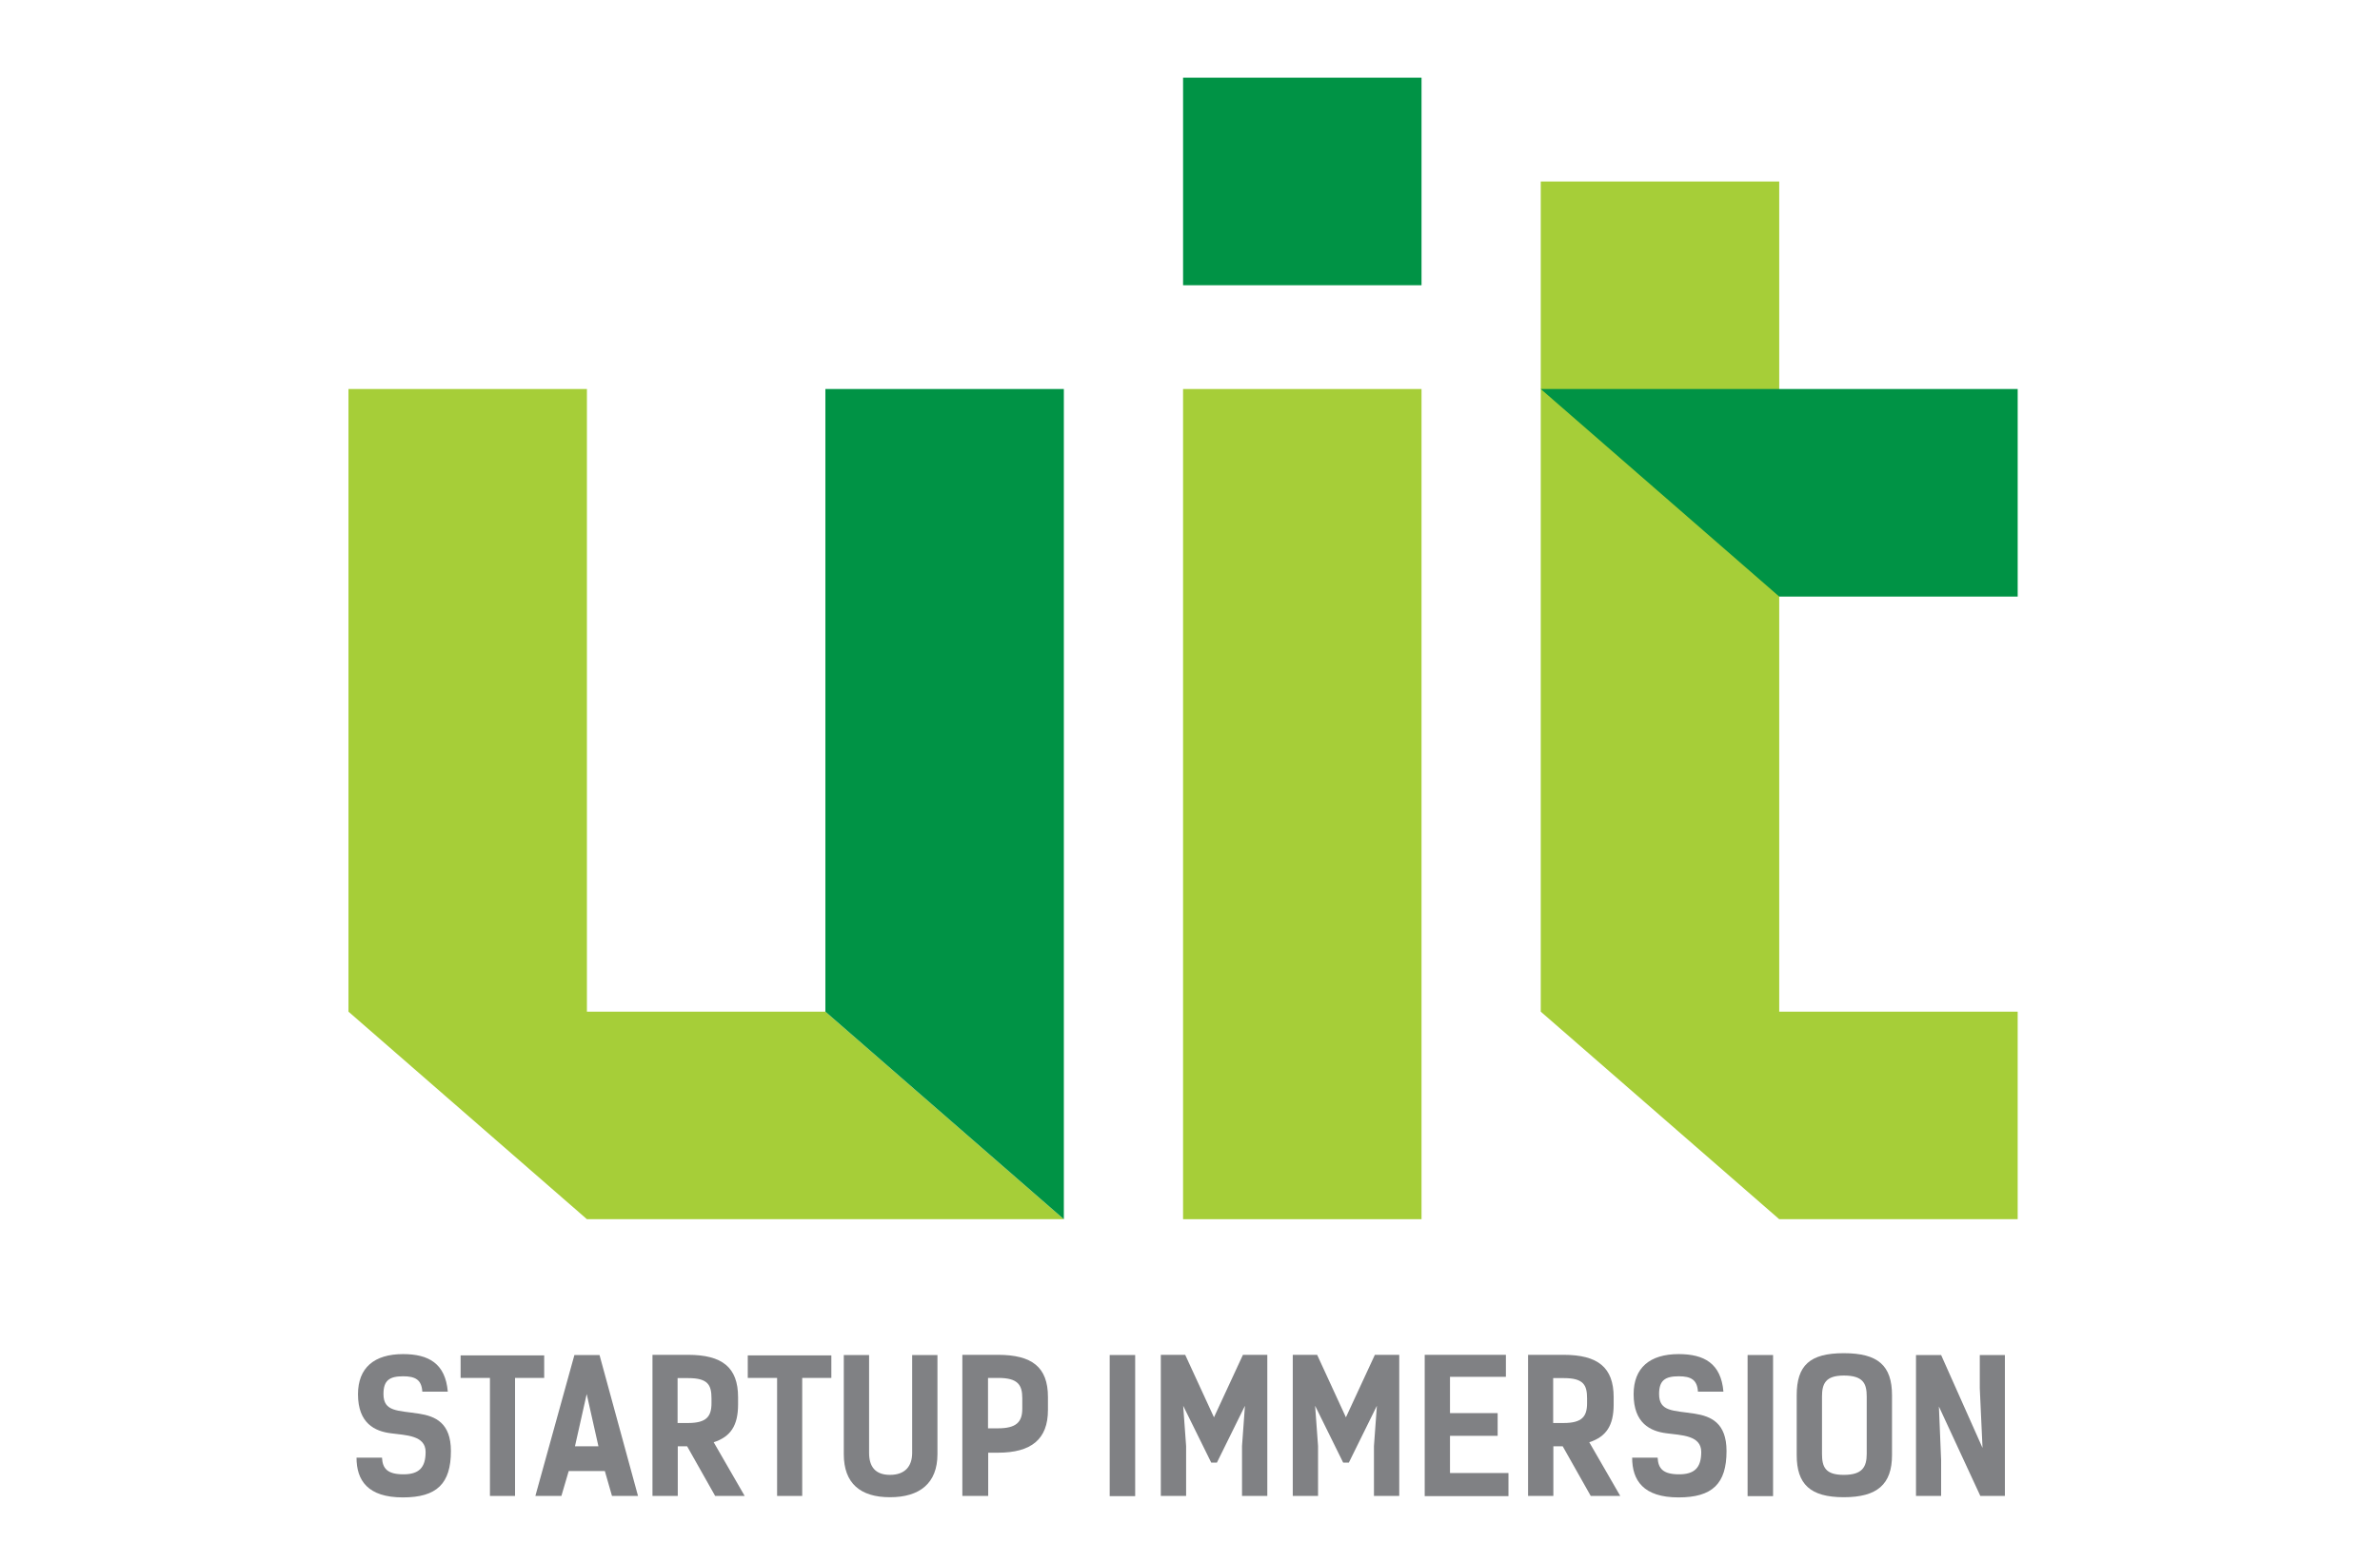 <?xml version="1.0" encoding="utf-8"?>
<!-- Generator: Adobe Illustrator 16.0.0, SVG Export Plug-In . SVG Version: 6.00 Build 0)  -->
<!DOCTYPE svg PUBLIC "-//W3C//DTD SVG 1.1//EN" "http://www.w3.org/Graphics/SVG/1.1/DTD/svg11.dtd">
<svg version="1.1" id="Layer_1" xmlns="http://www.w3.org/2000/svg" xmlns:xlink="http://www.w3.org/1999/xlink" x="0px" y="0px"
	 width="472px" height="310px" viewBox="0 0 472 310" enable-background="new 0 0 472 310" xml:space="preserve">
<polygon fill="#A6CE38" points="116.398,200.653 116.398,200.653 116.398,159.487 116.398,118.323 116.398,77.157 69.107,77.157 
	69.107,118.323 69.107,159.487 69.107,200.653 116.398,241.818 210.981,241.818 163.689,200.653 "/>
<polygon fill="#A6CE38" points="234.626,77.157 234.626,118.323 234.626,159.487 234.626,200.653 234.626,241.818 281.916,241.818 
	281.916,200.653 281.916,159.487 281.916,118.323 281.916,77.157 "/>
<polygon fill="#A6CE38" points="400.145,200.653 352.854,200.653 352.854,118.323 352.854,77.157 352.854,35.993 305.562,35.993 
	305.562,77.157 305.562,118.323 305.562,200.653 352.854,241.818 400.145,241.818 "/>
<polygon fill="#009345" points="163.689,77.157 163.689,118.323 163.689,159.487 163.689,200.653 210.981,241.818 210.981,200.653 
	210.981,159.487 210.981,118.323 210.981,77.157 "/>
<rect x="234.626" y="15.409" fill="#009345" width="47.29" height="41.165"/>
<polygon fill="#009345" points="376.5,77.157 305.562,77.157 352.854,118.323 376.5,118.323 400.146,118.323 400.146,77.157 "/>
<path fill="#808184" d="M79.938,272.975c-2.763,0-3.889,0.872-3.889,3.524c0,3.527,2.798,3.235,7.051,3.891
	c3.235,0.509,6.325,1.817,6.325,7.415c0,6.47-2.799,9.195-9.523,9.195c-6.979,0-9.196-3.381-9.196-7.888h5.052
	c0.109,2.145,1.054,3.308,4.253,3.308c3.017,0,4.397-1.271,4.397-4.434c0-3.308-3.925-3.308-6.905-3.707
	c-3.163-0.401-6.506-1.964-6.506-7.742c0-5.235,3.198-7.961,8.941-7.961c5.052,0,8.396,1.854,8.87,7.452h-5.053
	C83.609,273.665,82.374,272.975,79.938,272.975"/>
<polygon fill="#808184" points="107.923,273.301 102.144,273.301 102.144,296.709 97.164,296.709 97.164,273.301 91.348,273.301 
	91.348,268.83 107.923,268.83 "/>
<path fill="#808184" d="M126.53,296.708h-5.161l-1.418-4.942h-7.161l-1.454,4.942h-5.162l7.742-27.95h4.98L126.53,296.708z
	 M118.68,286.859l-2.327-10.36l-2.326,10.36H118.68z"/>
<path fill="#808184" d="M141.829,296.709l-5.56-9.85h-1.854v9.85h-5.017v-27.988h7.053c6.76,0,9.923,2.473,9.923,8.398v1.453
	c0,4.144-1.454,6.396-4.835,7.487l6.144,10.649H141.829z M136.451,282.242c3.634,0,4.652-1.271,4.652-3.925v-0.945
	c0-2.653-0.691-4.034-4.579-4.034h-2.146v8.904H136.451z"/>
<polygon fill="#808184" points="164.872,273.301 159.093,273.301 159.093,296.709 154.113,296.709 154.113,273.301 148.297,273.301 
	148.297,268.83 164.872,268.83 "/>
<path fill="#808184" d="M180.899,268.758h5.016v19.664c0,5.779-3.526,8.542-9.415,8.542c-5.888,0-9.16-2.763-9.16-8.542v-19.664
	h5.017v19.409c0,2.654,1.163,4.362,4.143,4.362c2.981,0,4.399-1.708,4.399-4.362V268.758z"/>
<path fill="#808184" d="M197.907,268.721c6.759,0,9.922,2.436,9.922,8.36v2.581c0,5.779-3.271,8.47-9.922,8.47h-1.927v8.577h-5.126
	v-27.988H197.907z M197.907,283.297c3.635,0,4.833-1.236,4.833-3.889v-2.072c0-2.653-0.871-4.035-4.761-4.035h-2.035v9.996H197.907z
	"/>
<rect x="220.074" y="268.758" fill="#808184" width="5.053" height="27.988"/>
<polygon fill="#808184" points="240.209,290.095 234.648,278.826 235.229,286.823 235.229,296.708 230.213,296.708 230.213,268.721 
	235.048,268.721 240.754,281.116 246.498,268.721 251.332,268.721 251.332,296.708 246.316,296.708 246.316,286.823 
	246.897,278.826 241.337,290.095 "/>
<polygon fill="#808184" points="266.376,290.095 260.813,278.826 261.396,286.823 261.396,296.708 256.38,296.708 256.38,268.721 
	261.214,268.721 266.921,281.116 272.664,268.721 277.498,268.721 277.498,296.708 272.482,296.708 272.482,286.823 
	273.064,278.826 267.503,290.095 "/>
<polygon fill="#808184" points="298.649,268.721 298.649,273.083 287.562,273.083 287.562,280.28 297.013,280.28 297.013,284.787 
	287.562,284.787 287.562,292.166 299.158,292.166 299.158,296.746 282.547,296.746 282.547,268.721 "/>
<path fill="#808184" d="M315.475,296.709l-5.561-9.85h-1.854v9.85h-5.016v-27.988h7.051c6.76,0,9.924,2.473,9.924,8.398v1.453
	c0,4.144-1.454,6.396-4.835,7.487l6.144,10.649H315.475z M310.095,282.242c3.635,0,4.652-1.271,4.652-3.925v-0.945
	c0-2.653-0.69-4.034-4.579-4.034h-2.145v8.904H310.095z"/>
<path fill="#808184" d="M332.92,272.975c-2.763,0-3.89,0.872-3.89,3.524c0,3.527,2.798,3.235,7.051,3.891
	c3.235,0.509,6.324,1.817,6.324,7.415c0,6.47-2.798,9.195-9.522,9.195c-6.979,0-9.195-3.381-9.195-7.888h5.051
	c0.11,2.145,1.055,3.308,4.254,3.308c3.017,0,4.397-1.271,4.397-4.434c0-3.308-3.925-3.308-6.907-3.707
	c-3.16-0.401-6.505-1.964-6.505-7.742c0-5.235,3.198-7.961,8.942-7.961c5.051,0,8.396,1.854,8.869,7.452h-5.053
	C336.59,273.665,335.354,272.975,332.92,272.975"/>
<rect x="346.582" y="268.758" fill="#808184" width="5.052" height="27.988"/>
<path fill="#808184" d="M356.322,288.604v-11.85c0-5.926,2.58-8.359,9.342-8.359c6.76,0,9.559,2.434,9.559,8.359v11.85
	c0,5.779-2.907,8.359-9.559,8.359C359.011,296.963,356.322,294.383,356.322,288.604 M370.207,288.35v-11.341
	c0-2.545-0.654-4.18-4.543-4.18c-3.635,0-4.327,1.635-4.327,4.18v11.341c0,2.652,0.692,4.181,4.327,4.181
	C369.298,292.53,370.207,291.002,370.207,288.35"/>
<polygon fill="#808184" points="397.609,296.709 392.739,296.709 384.523,278.972 384.961,289.586 384.961,296.709 379.979,296.709 
	379.979,268.758 384.961,268.758 393.174,287.186 392.631,275.373 392.631,268.758 397.609,268.758 "/>
</svg>
